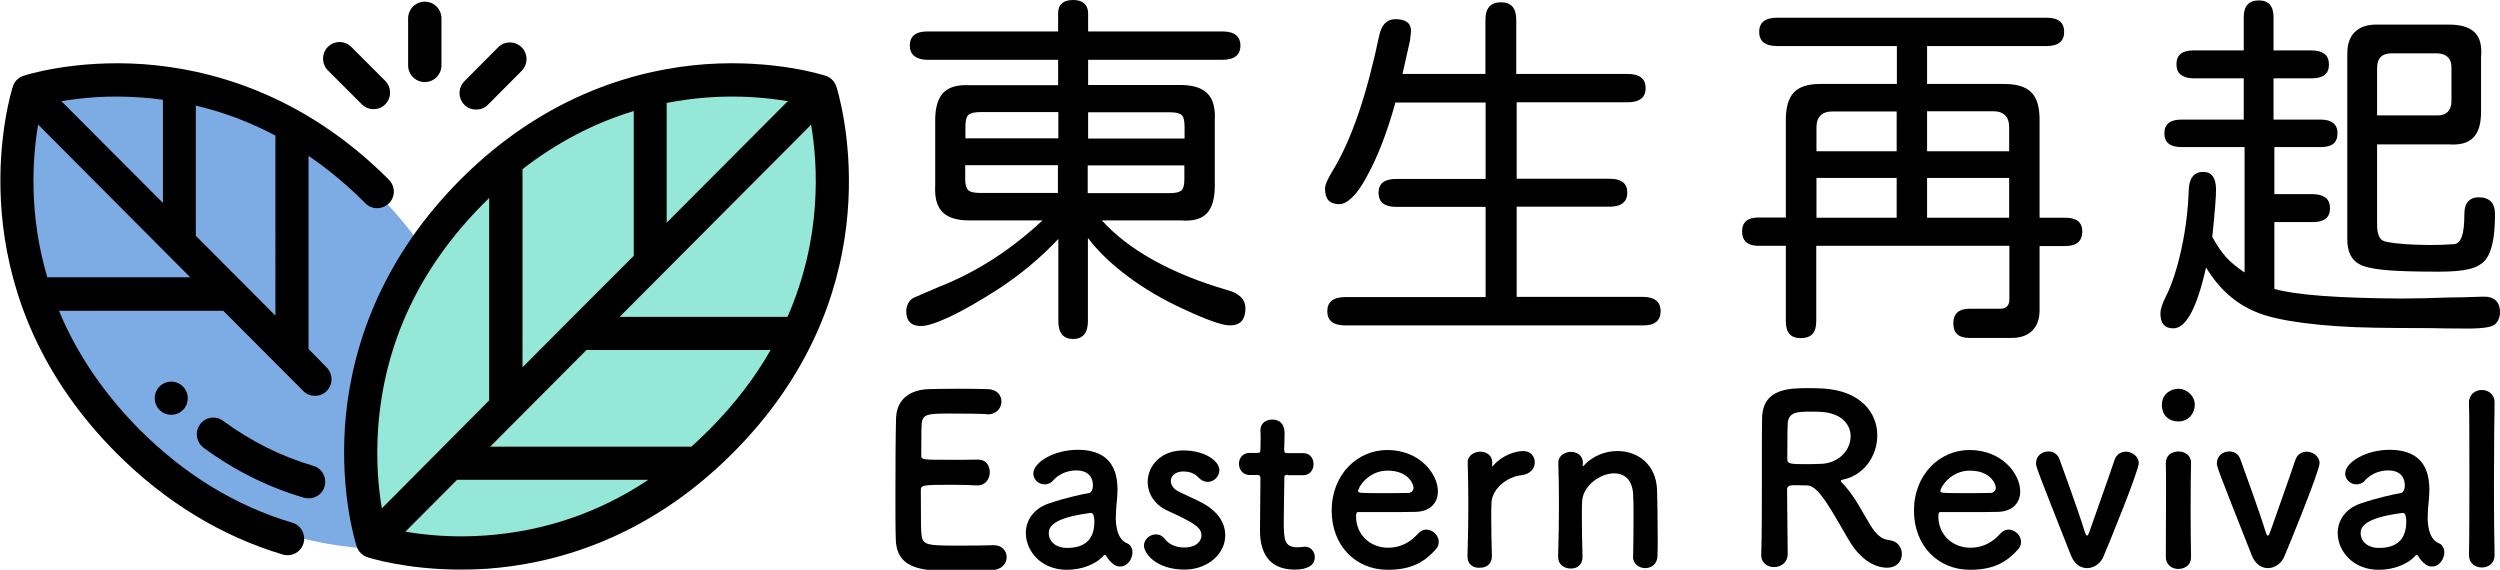 <?xml version="1.0" encoding="utf-8"?>
<!-- Generator: Adobe Illustrator 24.1.2, SVG Export Plug-In . SVG Version: 6.00 Build 0)  -->
<svg version="1.1" id="Layer_1" xmlns="http://www.w3.org/2000/svg" xmlns:xlink="http://www.w3.org/1999/xlink" x="0px" y="0px"
	 viewBox="0 0 1200 273.5" style="enable-background:new 0 0 1200 273.5;" xml:space="preserve">
<style type="text/css">
	.st0{fill:#7DACE4;}
	.st1{fill:#95E8D7;}
	.st2{enable-background:new    ;}
</style>
<path id="shape.secondary" class="st0" d="M16.8,46c-0.1,0.9-29.3,88.4,47,164.9c76.2,76.5,164.4,47.1,164.4,47.1
	s29.3-88.4-47-164.9S16.7,46,16.8,46L16.8,46z"/>
<path id="shape.accent" class="st1" d="M225.8,93.1c-76.2,76.5-47,164.9-47,164.9s88.2,29.3,164.4-47.1c76.2-76.5,47-164,47-164.9
	C390.2,46,302,16.6,225.8,93.1L225.8,93.1z"/>
<g id="shape" transform="translate(122, 225)">
	<g>
		<path d="M279.7-182.7l-0.1-0.2c-0.6-2.6-2.6-4.8-5.2-5.7c-1-0.3-24.3-7.9-57.6-5.6c-30.7,2.2-76,13.5-117.9,55.5
			c-41.8,42-53.2,87.4-55.3,118.2c-2.3,33.4,5.3,56.8,5.6,57.8c0.8,2.4,2.7,4.3,5,5.1c0.8,0.3,18.5,6,44.9,6c4,0,8.3-0.1,12.7-0.4
			c30.7-2.2,76-13.5,117.9-55.5C303.8-81.7,284.4-166.4,279.7-182.7L279.7-182.7z M217.2-178.2c16.1-1.2,29.8,0.2,39.1,1.8
			c-0.4,0.3-0.8,0.6-1.1,0.9L198-118.1v-57.5C204.3-176.8,210.7-177.7,217.2-178.2z M128.8-48.7V-143c0-0.3,0-0.5,0-0.8
			c16.5-12.8,34.3-22.1,53.4-27.9v69.5C182.1-102.2,128.8-48.7,128.8-48.7z M59.5-19.4c2.9-40.8,19.9-77.1,50.7-108
			c0.9-0.9,1.8-1.7,2.6-2.6v96.9c0,0.1,0,0.2,0,0.3L61.3,19C59.7,9.8,58.4-3.5,59.5-19.4L59.5-19.4z M111.5,32
			c-16,1.2-29.6-0.2-38.9-1.8L97.4,5.3h0.1h91.7C165.7,21,139.6,29.9,111.5,32z M218.5-18.8c-2.8,2.8-5.7,5.5-8.6,8.2h-96.6
			L159.5-57h88.4C240.6-44.2,231-31.4,218.5-18.8L218.5-18.8z M256-72.9h-80.6l91-91.3c0.3-0.3,0.6-0.7,0.9-1.1
			C270.6-146,272.7-111,256-72.9L256-72.9z"/>
	</g>
	<g>
		<path d="M26.1-57.5v-92.7c9.5,6.5,18.7,14.1,27.3,22.8c3.1,3.1,8.1,3.1,11.3,0c3.1-3.1,3.1-8.2,0-11.3
			c-41.8-42-87.2-53.3-117.9-55.5c-33.3-2.3-56.7,5.3-57.6,5.6c-2.6,0.9-4.6,3-5.2,5.7l-0.1,0.2c-4.6,16.2-24,100.9,50,175.2
			C-42.6,16-15.7,32.4,13.8,41.2c0.7,0.2,1.5,0.3,2.3,0.3c3.4,0,6.6-2.3,7.6-5.7c1.2-4.2-1.2-8.7-5.4-9.9c-27-8-51.6-23-73.2-44.6
			c-18.8-18.9-31-38.4-38.8-57.1h78.9l38.4,38.5c1.6,1.6,3.6,2.3,5.6,2.3s4.1-0.8,5.6-2.3c3.1-3.1,3.1-8.2,0-11.3L26.1-57.5
			L26.1-57.5z M10.2-73.5L-28-111.8v-62.5c13.3,3.1,26,7.9,38.2,14.4L10.2-73.5L10.2-73.5z M-54.2-178.2c3.5,0.2,6.9,0.6,10.4,1.1
			v49.5L-92-175.9c-0.2-0.2-0.4-0.4-0.6-0.5C-83.4-178-70.1-179.4-54.2-178.2z M-99.3-91.9c-9-30.4-7.1-57.3-4.4-73.3
			c0.1,0.2,0.3,0.4,0.5,0.5l72.5,72.8L-99.3-91.9L-99.3-91.9L-99.3-91.9z M28.4-1.4c4.2,1.2,6.6,5.7,5.4,9.9c-1,3.5-4.2,5.7-7.6,5.7
			c-0.7,0-1.5-0.1-2.3-0.3c-17.1-5-33.4-13.1-48.2-24c-3.5-2.6-4.3-7.6-1.7-11.2s7.6-4.3,11.1-1.7C-1.6-13.2,13-5.9,28.4-1.4
			L28.4-1.4z M-45.4-39.5c3.1-3.1,8.1-3.1,11.2,0l0,0c3.1,3.1,3.1,8.2,0,11.3c-1.6,1.6-3.6,2.3-5.6,2.3s-4.1-0.8-5.6-2.3
			C-48.5-31.3-48.5-36.4-45.4-39.5L-45.4-39.5z M73.9-216.2c0-4.4,3.6-8,8-8s8,3.6,8,8v22.6c0,4.4-3.6,8-8,8s-8-3.6-8-8V-216.2
			L73.9-216.2z M100.9-174.7c-3.1-3.1-3.1-8.2,0-11.3l16.2-16.3c3.1-3.1,8.1-3.1,11.3,0c3.1,3.1,3.1,8.2,0,11.3l-16.2,16.3
			c-1.6,1.6-3.6,2.3-5.6,2.3S102.4-173.1,100.9-174.7L100.9-174.7z M46.6-202.5l16.3,16.3c3.1,3.1,3.1,8.2,0,11.3
			c-1.6,1.6-3.6,2.3-5.6,2.3s-4.1-0.8-5.6-2.3l-16.3-16.3c-3.1-3.1-3.1-8.2,0-11.3S43.5-205.6,46.6-202.5z"/>
	</g>
</g>
<g>
	<path d="M597.8,148c0,5.5-2.5,8.2-7.5,8.2c-3.6,0-10.9-2.6-21.9-7.7c-10.1-4.6-19.1-9.9-27-15.8c-7.9-5.9-14.3-12-19.2-18.5v39.9
		c0,5.7-2.4,8.6-7.1,8.6c-4.8,0-7.1-2.9-7.1-8.6v-39.4c-8.7,9.2-18.3,17.2-28.9,24.1c-9,5.8-16.7,10.2-23.1,13.2s-11,4.5-14,4.5
		c-4.6,0-7-2.4-7-7.1c0-1.3,0.3-2.6,0.9-3.7c0.6-1.2,1.4-2.1,2.5-2.7l12.3-5.3c18.1-7.1,34.6-17.8,49.7-31.9h-35.1
		c-5.9,0-10.3-1.3-12.9-4c-2.7-2.7-3.8-6.9-3.5-12.6V57.6c0-5.9,1.3-10.3,3.8-13c2.6-2.7,6.7-4,12.6-3.7h42.6V28.7h-62.8
		c-2.6,0-4.7-0.6-6.2-1.8c-1.5-1.2-2.2-2.9-2.2-5c0-4.5,2.8-6.8,8.4-6.8h62.8V6.4c0-2.1,0.6-3.7,1.9-4.8c1.2-1.1,3-1.6,5.3-1.6
		s4,0.5,5.3,1.6c1.2,1.1,1.9,2.7,1.9,4.8v8.7h64.5c5.7,0,8.6,2.3,8.6,6.8s-2.9,6.8-8.6,6.8h-64.5v12.1h44.4c5.9,0,10.3,1.4,12.9,4.1
		c2.7,2.7,3.8,7,3.5,12.7v31.6c0,6.1-1.3,10.5-3.8,13.2c-2.6,2.7-6.7,3.9-12.6,3.4h-37.8c6.4,7.1,14.7,13.5,25,19.2
		c10.2,5.6,21.9,10.4,35.1,14.2C594.8,140.7,597.8,143.7,597.8,148z M507.9,53.8h-37.4c-2.9,0-4.8,0.5-5.7,1.4c-1,1-1.4,2.9-1.4,5.7
		v5.5H508V53.8H507.9z M507.9,79.3h-44.6v6.6c0,2.6,0.5,4.4,1.4,5.3c0.9,1,2.9,1.4,5.7,1.4h37.4V79.3H507.9z M522.2,66.5h46.4V61
		c0-2.9-0.4-4.8-1.3-5.7c-0.9-0.9-2.8-1.4-5.6-1.4h-39.4v12.6H522.2z M522.2,92.7h39.4c2.9,0,4.7-0.5,5.6-1.4
		c0.9-0.9,1.3-2.7,1.3-5.3v-6.6h-46.4v13.3H522.2z"/>
	<path d="M797.1,149.4c0,4.5-2.8,6.8-8.4,6.8h-143c-5.7,0-8.6-2.3-8.6-6.8s2.9-6.8,8.6-6.8h67.4V99.3h-43c-5.6,0-8.4-2.3-8.4-6.8
		c0-4.4,2.8-6.6,8.4-6.6h43V49.2h-43.3c-4,14.5-8.7,26.6-14.1,36.2c-2.3,4.2-4.5,7.3-6.7,9.4s-4.2,3.2-6,3.2c-2.4,0-4.1-0.6-5.3-1.8
		c-1.1-1.2-1.7-3.1-1.7-5.7c0-1.7,1.2-4.5,3.7-8.6c8.9-14.5,16.3-36.1,22.3-64.7c1.1-5.3,3.7-8,7.8-8c5,0,7.5,1.9,7.5,5.7l-0.5,4.6
		l-3.6,16H713v-26c0-5.6,2.5-8.4,7.5-8.4c4.9,0,7.3,2.8,7.3,8.4v26h53.5c5.7,0,8.6,2.3,8.6,6.8s-2.9,6.8-8.6,6.8H728v36.7h44.7
		c5.6,0,8.4,2.2,8.4,6.6c0,4.5-2.8,6.8-8.4,6.8H728v43.3h60.8C794.3,142.6,797.1,144.9,797.1,149.4z"/>
	<path d="M999.5,111.1c0,4.6-2.7,7-8.2,7H979v30.7c0,4.3-1.2,7.6-3.5,9.9c-2.3,2.3-5.6,3.5-9.9,3.5h-20.3c-5.1,0-7.7-2.3-7.7-7
		c0-4.6,2.6-7,7.7-7H960c3,0,4.5-1.5,4.5-4.5V118h-92.7v36.2c0,2.7-0.6,4.8-1.8,6.1s-3.1,2-5.7,2c-4.8,0-7.1-2.7-7.1-8V118h-13
		c-5.3,0-8-2.3-8-7c0-4.4,2.7-6.6,8-6.6h13v-47c0-5.9,1.3-10.3,3.8-13c2.6-2.7,6.7-4.1,12.6-4.1h36.9V22.1H853
		c-5.7,0-8.6-2.3-8.6-6.8s2.9-6.8,8.6-6.8h129.4c5.6,0,8.4,2.3,8.4,6.8s-2.8,6.8-8.4,6.8H925v18.2h36.9c6.1,0,10.4,1.3,13.1,4
		c2.7,2.7,4,7,4,13.1v47.1h12.3C996.8,104.5,999.5,106.7,999.5,111.1z M871.9,72.6h38.5V53.5h-30.8c-5.1,0-7.7,2.6-7.7,7.7V72.6z
		 M871.9,85.4v19.1h38.5V85.4H871.9z M925,53.5v19.1h39.4V61.1c0-5.1-2.6-7.7-7.7-7.7H925V53.5z M925,104.5h39.4V85.4H925V104.5z"/>
	<path d="M1200,149.9c0,2.3-0.8,4.2-2.3,5.7c-1.4,1.4-5.8,2.1-13,2.1c-8,0-13.9-0.1-17.8-0.2c-12,0-21-0.1-26.9-0.2
		c-13.1-0.2-24.5-1-34.4-2.3s-17.4-3-22.6-5.2c-9.9-4-17.9-11.2-24.1-21.4c-4.4,19.5-9.6,29.2-15.7,29.2c-4.2,0-6.2-2.4-6.2-7.1
		c0-2,0.8-4.5,2.3-7.5c3.1-6.1,5.7-13.9,7.8-23.6c2.1-9.7,3.2-19.1,3.5-28.3c0.2-5.7,2.6-8.6,7-8.6c4,0,6.1,2.9,6.1,8.6
		c0,3.4-0.6,11-1.8,22.6c2.1,3.9,4.3,7.1,6.4,9.5s5.2,5,9.1,7.6V70.6h-30.3c-5.5,0-8.2-2.2-8.2-6.6s2.7-6.6,8.2-6.6h29.9V37.6h-24.1
		c-2.6,0-4.6-0.6-6.1-1.7c-1.4-1.1-2.1-2.8-2.1-5.1c0-4.4,2.7-6.6,8.2-6.6h24.1v-16c0-5.3,2.4-8,7.3-8c4.6,0,7,2.7,7,8v16h18.4
		c2.6,0,4.6,0.6,6.1,1.7c1.4,1.1,2.1,2.8,2.1,5.1c0,4.4-2.7,6.6-8.2,6.6h-18.4v19.8h22.5c5.5,0,8.2,2.2,8.2,6.6c0,2.3-0.7,3.9-2,5
		c-1.3,1.1-3.4,1.6-6.2,1.6h-22.1v22.6h18.5c2.6,0,4.6,0.6,6.1,1.7c1.4,1.1,2.1,2.8,2.1,5.1c0,4.4-2.7,6.6-8.2,6.6h-18.5v32.1
		c10.2,2.9,30.5,4.4,60.8,4.6c6.8,0,14.4-0.2,22.8-0.5c2.9,0,8.3-0.1,16.4-0.4C1197.1,142.2,1200,144.7,1200,149.9z M1126.7,115.3
		V25.7c0-4.5,1.2-8,3.6-10.3c2.4-2.4,5.8-3.6,10.3-3.6h34.8c5.7,0,9.8,1.2,12.4,3.7s3.6,6.5,3.1,11.9v26.4c0,5.6-1.2,9.7-3.7,12.2
		c-2.4,2.6-6.4,3.7-11.9,3.3H1141v38.5c0,4.3,1,6.9,3,7.8c1.2,0.5,3,0.8,5.4,1.1c2.4,0.2,4.1,0.4,5.1,0.5c4,0.2,7.9,0.4,11.6,0.4
		s7.7-0.1,11.9-0.4c1.7-0.2,2.9-1.5,3.7-3.7c0.8-2.3,1.2-5.9,1.2-10.9c0-2.6,0.6-4.6,1.8-5.9c1.2-1.3,2.9-2,5-2c2.6,0,4.6,0.7,5.9,2
		s2,3.4,2,6.2c0,11.1-1.6,18.4-4.8,22.1c-1.8,2-4.4,3.4-7.8,4.2s-8.2,1.2-14.4,1.2c-12.4,0-21.3-0.3-26.8-0.9
		c-5.5-0.6-9.3-1.5-11.3-2.7C1128.7,124.8,1126.8,120.9,1126.7,115.3z M1141,55.4h29.1c2.1,0,3.8-0.6,4.9-1.8s1.7-2.9,1.7-5V32.4
		c0-4.3-2.2-6.5-6.6-6.8H1148c-4.6,0-7,2.3-7,7V55.4z"/>
</g>
<g class="st2">
	<path d="M456.4,198.5c-11.3,0-13.6,0.2-14,5.1c-0.2,2.7-0.1,8.2-0.2,14.8c0,2.3,0.1,2.3,14,2.3c5.2,0,10.6,0,12.6-0.1
		c6.3-0.3,6.3,5.6,6.3,6c0,3.3-2,6.4-6,6.4c-0.1,0-0.3,0-0.6,0c-2.8-0.2-7.1-0.3-11.4-0.3c-14,0-15.1,0.1-15.1,2.5
		c0,16.8,0.1,19.4,0.3,21.3c0.6,5.2,2.4,5.4,18.2,5.4c6.6,0,13.9-0.1,16-0.2c0.2,0,0.3,0,0.6,0c3.9,0,6.1,2.8,6.1,5.7
		c0,3-2.3,6.1-7.1,6.3c-1.5,0.1-8,0.2-14.5,0.2c-6.4,0-13-0.1-14.4-0.2c-10.4-0.8-16.8-4.5-17.2-14.4c-0.2-4.7-0.2-13.1-0.2-22.2
		c0-13.7,0.1-29.1,0.3-36.1c0.2-9,6.1-13.7,15.2-14.2c2-0.1,8.4-0.2,14.8-0.2s12.6,0.1,14.3,0.2c4.3,0.2,6.3,3,6.3,6
		s-2.4,6.1-6.6,6.1C474,198.6,464,198.5,456.4,198.5z"/>
	<path d="M533.9,270.4c-1-0.8-2-2-3-3.7c-0.1-0.2-0.3-0.3-0.5-0.3s-0.5,0.1-0.7,0.3c-3.8,4.4-10.9,6.8-17.6,6.8
		c-12.4,0-19.7-9-19.7-17.7c0-5.7,3.4-11.5,10.9-14.1c7.8-2.7,17.5-4.8,19.3-5c1.1-0.1,2-1.5,2-3.8c0-1.4-0.3-7.1-8-7.1
		c-5.1,0-8.9,2.4-11,4.7c-1.2,1.5-2.8,2-4.2,2c-2.9,0-5.4-2.3-5.4-5.2c0-5.4,9.9-11.4,21.3-11.4c12.4,0,19.1,6.1,19.1,19
		c0,1.5-0.1,2.8-0.2,4.4c-0.2,1.7-0.6,6-0.6,9.3c0,1,0,1.9,0.1,2.6c1,9,5.2,9.3,6.1,10c1.2,0.9,1.8,2.4,1.8,3.9
		c0,3.2-2.5,6.8-5.7,6.8C536.8,272.1,535.3,271.6,533.9,270.4z M523.6,246.2c-19,2.4-20.2,7.1-20.2,9.8c0,3.5,3,7,8.8,7
		c9.1,0,13.1-4.6,13.1-12.6C525.3,248.7,525.1,246.2,523.6,246.2L523.6,246.2z"/>
	<path d="M568.6,273.4c-13.7,0-19.5-7.8-19.5-11.5c0-3,2.8-5.4,5.7-5.4c1.6,0,3.3,0.7,4.5,2.4c1.6,2,4.5,3.9,9.1,3.9
		c6,0,8.3-3.2,8.3-5.7c0-3.6-2.5-5.7-15.7-11.7c-7-3-10.1-8.6-10.1-14.1c0-7.7,6.3-15.1,17.1-15.1c10.4,0,17.3,5.1,17.3,9.5
		c0,3-2.6,5.6-5.6,5.6c-1.5,0-3.2-0.7-4.6-2.3c-1.1-1.1-3.2-2.7-7.1-2.7c-3.8,0-6,2.1-6,4.6c0,1.7,1.1,3.7,3.7,5
		c2.9,1.5,8,3.7,11.4,5.5c7.8,4.2,11,9.9,11,15.4C588.3,265.6,579.9,273.4,568.6,273.4z"/>
	<path d="M618.2,227.9c-1.7,0-1.7,0.6-1.7,1.2c0,4.2-0.3,13.7-0.3,21.2c0,8.8,0.3,12.4,6.6,12.4c0.8,0,1.7-0.1,2.6-0.2
		c0.3,0,0.6-0.1,0.9-0.1c3,0,4.8,2.5,4.8,5c0,4.1-3.7,6-9.6,6c-16.7,0-16.7-14.8-16.7-19.4c0-6.5,0.2-17.8,0.2-22.7
		c0-0.7,0-1.2,0-1.7c0-1.5-0.7-1.6-1.8-1.6h-3.4c-3.3,0-5.1-2.7-5.1-5.4c0-2.6,1.7-5.2,5.1-5.2h3.3c1.8,0,1.9-0.3,1.9-1.9
		c0,0,0.1-2.3,0.1-4.8c0-1.4,0-2.7-0.1-3.9c0-0.1,0-0.2,0-0.3c0-3.4,2.7-5.1,5.6-5.1c6,0,6,5.4,6,6.9c0,3-0.2,7.3-0.2,7.3
		c0,1.8,0.5,1.9,1.6,1.9h7.5c3.4,0,5,2.6,5,5.3c0,2.6-1.6,5.3-5,5.3h-7.3V227.9z"/>
	<path d="M666.1,273.5c-15.4,0-26.9-11.6-26.9-28.4c0-17.2,12.2-29.1,26.7-29.1c15.5,0,24.3,11.4,24.3,19.9c0,5.3-3.5,9.6-10.7,9.8
		c-3.5,0.1-5.9,0.1-27.7,0.1c-0.7,0-0.9,0.9-0.9,2.1c0.1,9.3,7.3,15,15.3,15c7.1,0,11.4-3.4,14.6-6.9c1.1-1.2,2.5-1.8,3.8-1.8
		c3,0,6,2.7,6,5.9c0,1.4-0.5,2.7-1.7,3.9C683.6,269.8,677.5,273.5,666.1,273.5z M678.5,234.1c0-1.6-2.4-8.2-12.5-8.2
		c-9.1,0-14.1,7.9-14.1,9.8c0,1,1.1,1,11.6,1c4.6,0,9.7,0,12.7-0.1C677.6,236.4,678.5,235.4,678.5,234.1z"/>
	<path d="M704.4,267.3c0-0.1,0-0.1,0-0.2c0.3-10.7,0.4-18.1,0.4-24.8c0-6.8-0.1-12.6-0.3-20.2c0-0.1,0-0.1,0-0.2
		c0-3.4,3.3-5.1,6.1-5.1s5.7,1.7,5.7,5.3c0,0.5-0.1,0.8-0.1,1.1c0,0.2,0,0.3,0,0.4c0,0.2,0,0.3,0.1,0.3c0,0,0.2-0.1,0.5-0.5
		c4.5-5,10.6-6.9,14.4-6.9c3.5,0,5.5,2.6,5.5,5.4c0,2.8-2,5.7-6.4,6.2c-6.6,0.7-14.1,6.2-14.4,13.3c-0.1,2-0.1,4.4-0.1,7.4
		c0,4.4,0.1,10,0.3,18c0.1,2.4-1.2,5.7-5.7,5.7C707.3,272.8,704.4,270.9,704.4,267.3z"/>
	<path d="M783.9,267.1c0.1-4.6,0.2-13.2,0.2-20c0-4.5-0.1-8.3-0.2-10.1c-0.5-7-4.4-9.8-9.1-9.8c-6.9,0-15.1,6.1-15.4,13.6
		c-0.1,2-0.1,4.6-0.1,7.8c0,4.6,0.1,10.6,0.3,18.6c0.1,2.4-1.2,5.7-5.7,5.7c-3,0-6-1.9-6-5.5c0-0.1,0-0.1,0-0.2
		c0.3-10.7,0.4-18.1,0.4-24.8c0-6.8-0.1-12.6-0.3-20.2c0-0.1,0-0.1,0-0.2c0-3.4,3.3-5.1,6.1-5.1s5.7,1.7,5.7,5.3
		c0,0.5-0.1,0.8-0.1,1.1c0,0.1,0,0.2,0,0.3s0,0.2,0.1,0.2s0.3-0.2,0.6-0.5c4.2-4.5,10.1-6.8,16-6.8c9.5,0,18.6,6.2,19,18.8
		c0.1,4.1,0.3,14.1,0.3,22.4c0,3.5,0,6.6-0.1,9c-0.1,4.1-2.9,6-5.9,6c-2.9,0-5.9-2-5.9-5.6l0,0H783.9z"/>
	<path d="M867.7,233c-1.5,0-4.1-0.1-6.2-0.1c-2.1,0-3.7,0.1-3.7,2.1c0,8.4,0.3,26.9,0.3,31c-0.1,4.2-3.4,6.2-6.6,6.2
		c-3,0-6.1-1.9-6.1-5.6c0-0.1,0-0.1,0-0.2c0.3-10.5,0.3-23.9,0.3-36.3c0-24.3,0-24.8,0.1-29.4c0.3-14.4,13.2-14.4,22.6-14.4
		c2.6,0,5.2,0.1,6.9,0.2c18.2,1.2,25.8,11.9,25.8,22.5c0,9.7-6.3,19.1-16.4,21.2c-0.8,0.2-1.1,0.3-1.1,0.7c0,0.5,0.8,1,1.6,1.9
		c5.5,6.1,8.7,13,12.6,19.3c2.8,4.6,5.4,6.8,9.2,7.2s5.9,3.5,5.9,6.6c0,3.4-2.3,6.6-7.2,6.6c-1.8,0-11-0.3-18.7-14
		C879.7,246.1,873.1,233.2,867.7,233z M888.3,209.4c0-5.6-4.3-11.1-14.1-11.7c-1.5-0.1-3.5-0.1-5.6-0.1c-6.1,0-10.1,0.3-10.5,5.6
		c-0.2,2.7-0.1,10.7-0.2,17.2c0,2.3,1.5,2.4,9.3,2.4c2.8,0,5.7-0.1,7.8-0.2C883.4,221.8,888.3,215.5,888.3,209.4z"/>
	<path d="M945.6,273.5c-15.4,0-26.9-11.6-26.9-28.4c0-17.2,12.2-29.1,26.7-29.1c15.5,0,24.3,11.4,24.3,19.9c0,5.3-3.5,9.6-10.7,9.8
		c-3.5,0.1-5.9,0.1-27.7,0.1c-0.7,0-0.9,0.9-0.9,2.1c0.1,9.3,7.3,15,15.3,15c7.1,0,11.4-3.4,14.6-6.9c1.1-1.2,2.5-1.8,3.8-1.8
		c3,0,6,2.7,6,5.9c0,1.4-0.5,2.7-1.7,3.9C963.1,269.8,957,273.5,945.6,273.5z M958,234.1c0-1.6-2.4-8.2-12.5-8.2
		c-9.1,0-14.1,7.9-14.1,9.8c0,1,1.1,1,11.6,1c4.6,0,9.7,0,12.7-0.1C957.1,236.4,958,235.4,958,234.1z"/>
	<path d="M1001.8,272.7c-3,0-6-1.8-7.7-6c-16.8-42.5-16.8-42.6-16.8-44.4c0-3.5,2.9-5.6,5.9-5.6c2.4,0,4.6,1.2,5.5,4.1
		c1.4,4.1,8.6,23.4,11.9,34.2c0.5,1.5,0.8,2.1,1.2,2.1s0.8-0.9,1.2-2.1c3.2-9.2,9.6-27,12-34.3c0.9-2.7,3.2-3.9,5.4-3.9
		c3,0,6.2,2.3,6.2,5.5c0,3.8-15.5,41.6-16.8,44.5C1008.5,270.4,1005.1,272.7,1001.8,272.7z"/>
	<path d="M1037.7,194.3c0-5.5,4.7-7.7,7.9-7.7c4.1,0,7.9,3.4,7.9,7.7c0,4.1-3,8-7.9,8C1041.2,202.3,1037.7,199.5,1037.7,194.3z
		 M1045.6,273.1c-3,0-6-1.9-6-5.7c0-9.3,0.1-22.2,0.1-32.4c0-5.1,0-9.6-0.1-12.6c-0.1-3.7,2.7-5.7,6.1-5.7c2.9,0,6,1.8,6,5.4
		c0,0.1,0,0.1,0,0.2c-0.1,4.6-0.2,13.5-0.2,23c0,7.8,0.1,15.8,0.2,22c0,0.1,0,0.1,0,0.2C1051.7,271.2,1048.7,273.1,1045.6,273.1z"/>
	<path d="M1088.6,272.7c-3,0-6-1.8-7.7-6c-16.8-42.5-16.8-42.6-16.8-44.4c0-3.5,2.9-5.6,5.9-5.6c2.4,0,4.6,1.2,5.5,4.1
		c1.4,4.1,8.6,23.4,11.9,34.2c0.5,1.5,0.8,2.1,1.2,2.1s0.8-0.9,1.2-2.1c3.2-9.2,9.6-27,12-34.3c0.9-2.7,3.2-3.9,5.4-3.9
		c3,0,6.2,2.3,6.2,5.5c0,3.8-15.5,41.6-16.8,44.5C1095.3,270.4,1091.9,272.7,1088.6,272.7z"/>
	<path d="M1163.6,270.4c-1-0.8-2-2-3-3.7c-0.1-0.2-0.3-0.3-0.5-0.3s-0.5,0.1-0.7,0.3c-3.8,4.4-10.9,6.8-17.6,6.8
		c-12.4,0-19.7-9-19.7-17.7c0-5.7,3.4-11.5,10.9-14.1c7.8-2.7,17.5-4.8,19.3-5c1.1-0.1,2-1.5,2-3.8c0-1.4-0.3-7.1-8-7.1
		c-5.1,0-8.9,2.4-11,4.7c-1.2,1.5-2.8,2-4.2,2c-2.9,0-5.4-2.3-5.4-5.2c0-5.4,9.9-11.4,21.3-11.4c12.4,0,19.1,6.1,19.1,19
		c0,1.5-0.1,2.8-0.2,4.4c-0.2,1.7-0.6,6-0.6,9.3c0,1,0,1.9,0.1,2.6c1,9,5.2,9.3,6.1,10c1.2,0.9,1.8,2.4,1.8,3.9
		c0,3.2-2.5,6.8-5.7,6.8C1166.4,272.1,1165,271.6,1163.6,270.4z M1153.3,246.2c-19,2.4-20.2,7.1-20.2,9.8c0,3.5,3,7,8.8,7
		c9.1,0,13.1-4.6,13.1-12.6c0-1.7-0.2-4.2-1.6-4.2H1153.3z"/>
	<path d="M1185.1,266.4c0.2-7.9,0.2-23.9,0.2-39s0-29.4-0.2-33.9c-0.1-4.1,2.9-6.3,6.2-6.3c3,0,6.1,2,6.1,6c0,0.1,0,0.1,0,0.2
		c-0.1,5.5-0.3,22.9-0.3,40.4c0,11.9,0.1,24,0.3,32.5c0,0.1,0,0.1,0,0.2c0,3.9-3,5.9-6.1,5.9
		C1188.1,272.4,1185.1,270.4,1185.1,266.4L1185.1,266.4z"/>
</g>
</svg>
